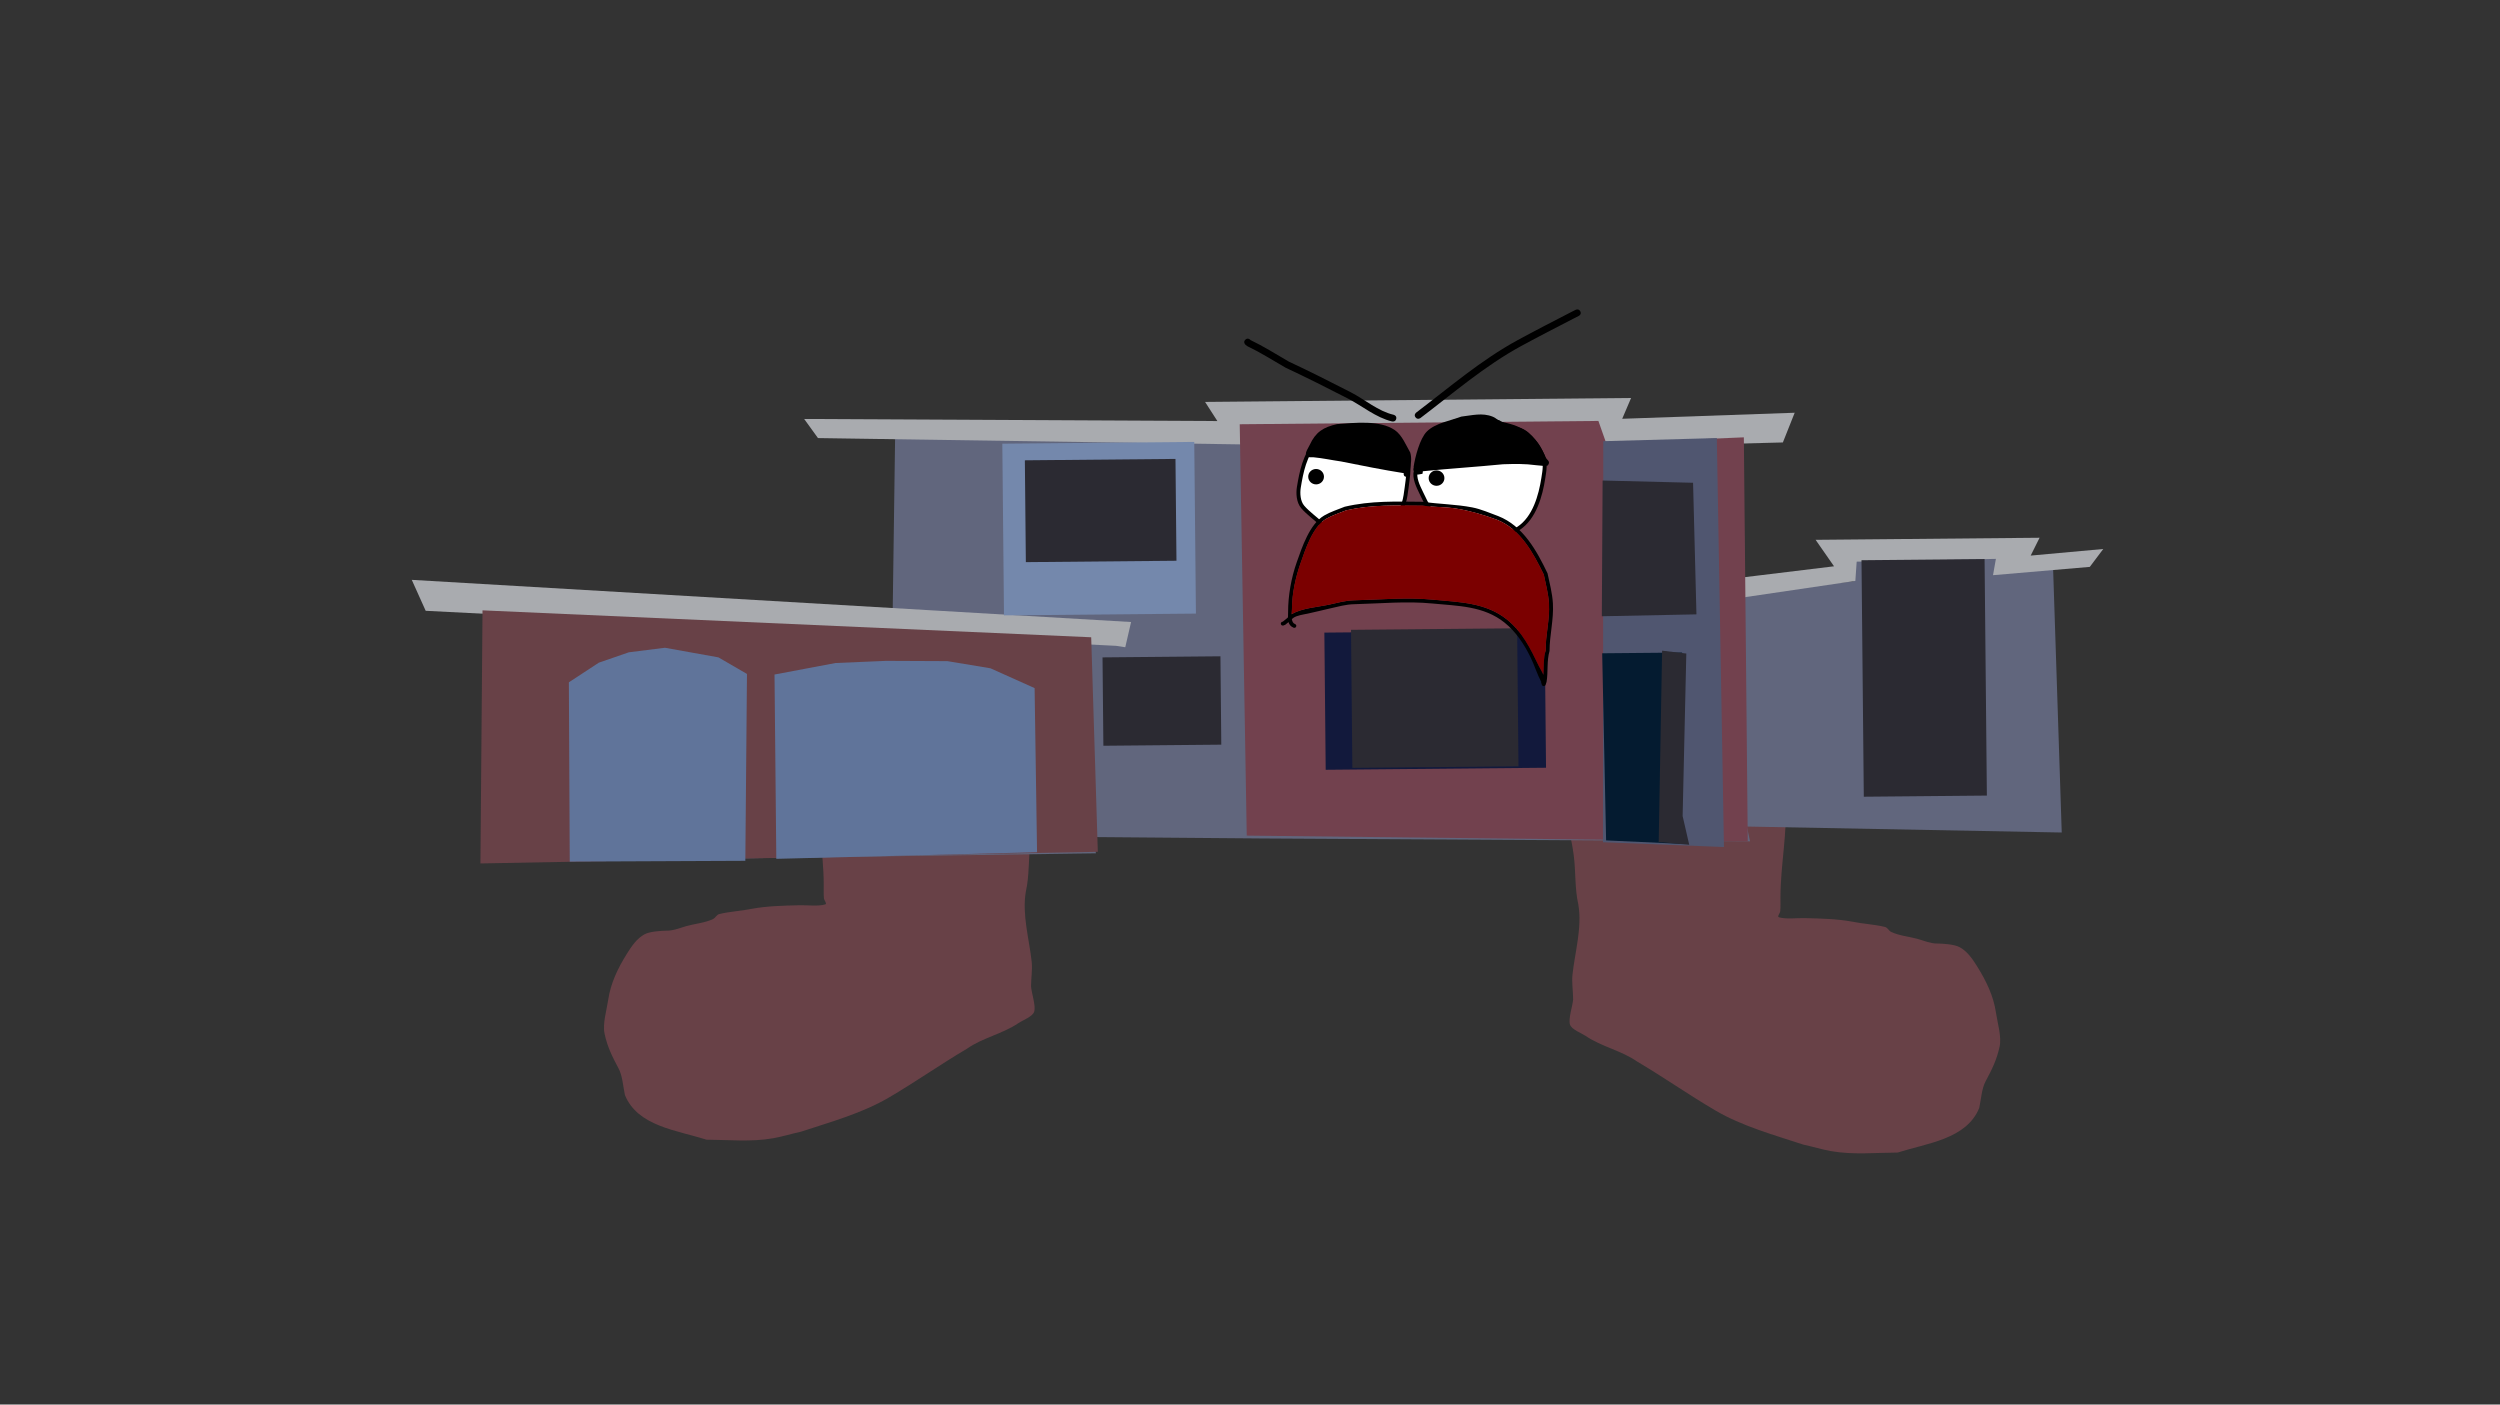 <svg version="1.1" xmlns="http://www.w3.org/2000/svg" xmlns:xlink="http://www.w3.org/1999/xlink" width="959.459" height="539.039" viewBox="0,0,959.459,539.039"><rect x="0" y="0" width="959.459" height="539.039" fill="#333333" stroke="none"/><g transform="translate(159.73,89.52)"><g data-paper-data="{&quot;isPaintingLayer&quot;:true}" fill-rule="nonzero" stroke-linejoin="miter" stroke-miterlimit="10" stroke-dasharray="" stroke-dashoffset="0" style="mix-blend-mode: normal"><path d="M-159.73,449.52v-539.039h959.459v539.039z" fill="none" stroke="#f00000" stroke-width="0" stroke-linecap="butt"/><g><path d="M245.675,182.148c-0.736,-0.282 -1.916,-0.648 -1.923,-1.068c-0.017,-1.096 2.003,-1.765 2.518,-2.276c1.803,-1.788 3.272,-4.584 4.468,-7.129l0.916,-1.194c0.128,-0.163 0.203,-0.366 0.203,-0.587c0,-0.533 -0.442,-0.965 -0.987,-0.965v0h-1.558c-4.481,0 -8.916,0.305 -13.399,0.305c-8.282,0 -16.666,0.609 -24.963,0.915c-4.72,0.174 -9.427,-0.61 -14.189,-0.61c-7.186,0 -14.399,0.179 -21.582,0c-2.858,-0.071 -5.735,-0.215 -8.592,-0.334c-0.831,-0.035 -1.724,-0.485 -2.488,-0.166c-1.712,0.715 -2.448,5.345 -2.694,6.772c-1.313,6.192 -4.412,11.956 -5.9,17.989c-1.39,5.634 -0.956,12.931 -1.031,18.718c-0.823,12.57 1.929,24.936 1.929,37.512c0.006,1.715 -0.063,3.452 0.07,5.163c0.063,0.812 1.32,2.163 0.52,2.39c-2.85,0.809 -6.829,0.24 -9.911,0.316c-5.933,0.146 -12.268,0.278 -18.118,1.342c-4.131,0.865 -8.658,1.053 -12.679,2.051c-0.983,0.244 -1.441,1.448 -2.347,1.894c-2.925,1.44 -6.993,1.819 -10.117,2.677c-2.28,0.626 -5.015,1.818 -7.504,1.787c-2.307,0.033 -6.572,0.294 -8.608,1.363c-3.02,1.585 -5.105,4.703 -6.835,7.479c-3.42,5.489 -6.241,11.236 -7.18,17.671c-0.56,3.861 -2.226,9.176 -1.404,13.027c1.077,5.048 2.917,8.754 5.367,13.316c1.529,2.848 1.768,7.112 2.448,10.242c4.894,12.032 20.094,13.53 31.323,17.127c8.399,0.04 17.148,0.934 25.494,-0.541c3.587,-0.633 7.191,-1.751 10.763,-2.529c11.328,-3.726 23.393,-7.043 33.76,-13.124c10.268,-6.024 20.009,-12.875 30.034,-18.783c5.886,-4.14 13.582,-5.636 19.652,-9.765c1.611,-1.095 5.405,-2.457 6.034,-4.362c0.726,-2.201 -1.03,-7.252 -1.2,-9.67c0.001,-3.049 0.571,-6.505 0.249,-9.499c-0.929,-8.659 -3.754,-18.084 -2.253,-26.894c1.435,-6.307 0.937,-12.693 1.798,-19.104c0.849,-6.324 2.537,-12.421 3.608,-18.683c1.253,-7.435 3.522,-14.717 4.7,-22.249c0.363,-2.319 0.953,-6.214 2.413,-8.42l0.65,0.018c0,0 0.987,0 0.987,-0.965c0,-0.587 -0.365,-0.817 -0.651,-0.907c-0.046,-0.125 -0.128,-0.255 -0.261,-0.385c-0.698,-0.683 -1.396,0 -1.396,0c-0.045,0.046 -0.09,0.093 -0.135,0.14z" data-paper-data="{&quot;index&quot;:null}" fill="#684147" stroke="none" stroke-width="0.5" stroke-linecap="butt"/><path d="M434.302,187.091c-0.044,-0.048 -0.089,-0.094 -0.135,-0.14c0,0 -0.698,-0.683 -1.396,0c-0.133,0.13 -0.215,0.26 -0.261,0.385c-0.286,0.09 -0.651,0.32 -0.651,0.907c0,0.965 0.987,0.965 0.987,0.965l0.65,-0.018c1.46,2.206 2.05,6.101 2.413,8.42c1.178,7.533 3.447,14.815 4.7,22.249c1.07,6.262 2.759,12.359 3.608,18.683c0.861,6.411 0.363,12.798 1.798,19.104c1.501,8.81 -1.324,18.235 -2.253,26.894c-0.321,2.994 0.249,6.45 0.249,9.499c-0.169,2.418 -1.926,7.469 -1.2,9.67c0.629,1.906 4.423,3.267 6.034,4.362c6.07,4.129 13.767,5.625 19.652,9.765c10.024,5.908 19.766,12.759 30.034,18.783c10.367,6.082 22.431,9.399 33.76,13.124c3.572,0.778 7.176,1.896 10.763,2.529c8.347,1.474 17.095,0.581 25.494,0.541c11.23,-3.596 26.43,-5.095 31.323,-17.127c0.68,-3.131 0.919,-7.394 2.448,-10.242c2.45,-4.562 4.29,-8.268 5.367,-13.316c0.821,-3.85 -0.844,-9.166 -1.404,-13.027c-0.938,-6.435 -3.759,-12.182 -7.18,-17.671c-1.73,-2.776 -3.815,-5.894 -6.835,-7.479c-2.037,-1.069 -6.301,-1.329 -8.608,-1.363c-2.488,0.032 -5.224,-1.161 -7.504,-1.787c-3.124,-0.858 -7.192,-1.237 -10.117,-2.677c-0.906,-0.446 -1.364,-1.65 -2.347,-1.894c-4.02,-0.997 -8.548,-1.185 -12.679,-2.051c-5.849,-1.064 -12.185,-1.196 -18.118,-1.342c-3.082,-0.076 -7.061,0.493 -9.911,-0.316c-0.8,-0.227 0.457,-1.578 0.52,-2.39c0.133,-1.711 0.063,-3.448 0.07,-5.163c0,-12.576 2.752,-24.942 1.929,-37.512c-0.075,-5.787 0.359,-13.084 -1.031,-18.718c-1.488,-6.033 -4.588,-11.797 -5.9,-17.989c-0.245,-1.427 -0.982,-6.057 -2.694,-6.772c-0.765,-0.319 -1.658,0.131 -2.488,0.166c-2.857,0.119 -5.734,0.263 -8.592,0.334c-7.183,0.178 -14.396,-0 -21.582,-0c-4.762,0 -9.469,0.784 -14.189,0.61c-8.297,-0.306 -16.681,-0.915 -24.963,-0.915c-4.483,0 -8.918,-0.305 -13.399,-0.305h-1.558v0c-0.545,0 -0.987,0.432 -0.987,0.965c0,0.221 0.076,0.424 0.203,0.587l0.916,1.194c1.196,2.546 2.665,5.341 4.468,7.129c0.516,0.511 2.535,1.181 2.518,2.276c-0.007,0.419 -1.187,0.785 -1.923,1.068z" fill="#684147" stroke="none" stroke-width="0.5" stroke-linecap="butt"/><path d="M261.239,155.602l-233.027,-10.903l-0.806,96.565l233.471,-3.301l-1.222,-6.236l64.625,0.537l187.626,1.1l-1.217,-5.669l120.839,2.288l-3.303,-101.07l-20.909,0.194l-0.641,-6.242l-55.171,1.079l0.094,9.655l-41.779,4.363l-0.567,-58.497l-54.584,1.642l-0.088,-9.087l-136.471,2.969l-0.531,5.117l-133.768,-2.736l-1.026,73.847z" data-paper-data="{&quot;index&quot;:null}" fill="#61667d" stroke="#000000" stroke-width="0" stroke-linecap="round"/><path d="M272.13,158.878l2.23,-9.676l-276.062,-16.184l5.343,11.878l264.999,13.447z" data-paper-data="{&quot;index&quot;:null}" fill="#a9abaf" stroke="#000000" stroke-width="0" stroke-linecap="round"/><path d="M318.842,75.945l134.165,-1.244l2.395,7.362l69.104,-1.777l4.536,-11.402l-66.195,2.318l3.408,-7.983l-163.495,1.516l4.718,7.34l-158.58,-0.802l5.299,7.335l164.405,2.452z" data-paper-data="{&quot;index&quot;:null}" fill="#a9abaf" stroke="#000000" stroke-width="0" stroke-linecap="round"/><path d="M507.08,140.086l45.242,-6.667l0.509,-7.389l53.428,-1.063l-1.101,6.258l37.144,-3.184l5.161,-6.864l-27.856,2.53l3.419,-6.847l-85.958,0.797l7.069,10.158l-35.39,4.304z" data-paper-data="{&quot;index&quot;:null}" fill="#a9abaf" stroke="#000000" stroke-width="0" stroke-linecap="round"/><path d="M511.033,233.371l-1.503,-155.045l-52.836,2.194l-2.987,-8.492l-137.65,1.276l2.692,157.874z" data-paper-data="{&quot;index&quot;:null}" fill="#72414e" stroke="#000000" stroke-width="0" stroke-linecap="round"/><path d="M261.596,237.388l-2.541,-82.334l-233.603,-10.33l-0.801,97.132z" data-paper-data="{&quot;index&quot;:null}" fill="#684147" stroke="#000000" stroke-width="0" stroke-linecap="round"/><path d="M501.892,235.553l-2.733,-156.95l-43.577,1.193l-0.122,153.918z" data-paper-data="{&quot;index&quot;:null}" fill="#505670" stroke="#000000" stroke-width="0" stroke-linecap="round"/><path d="M456.665,233.012l28.668,1.313l0.499,-73.411l-30.671,0.284z" data-paper-data="{&quot;index&quot;:null}" fill="#041b30" stroke="#000000" stroke-width="0" stroke-linecap="round"/><path d="M478.156,160.196l-1.306,73.418l11.715,1.075l-2.529,-11.027l1.413,-62.369z" data-paper-data="{&quot;index&quot;:null}" fill="#2b2a32" stroke="#000000" stroke-width="0" stroke-linecap="round"/><path d="M455.023,146.992l36.317,-0.731l-1.297,-50.504l-34.718,-0.862z" data-paper-data="{&quot;index&quot;:null}" fill="#2b2a32" stroke="#000000" stroke-width="0" stroke-linecap="round"/><path d="M433.61,205.128l-0.511,-52.649l-84.562,0.784l0.511,52.649z" data-paper-data="{&quot;index&quot;:null}" fill="#12193c" stroke="#000000" stroke-width="0" stroke-linecap="butt"/><path d="M423.034,204.58l-0.514,-52.972l-63.752,0.591l0.514,52.972z" data-paper-data="{&quot;index&quot;:null}" fill="#2b2a32" stroke="#000000" stroke-width="0" stroke-linecap="butt"/><path d="M308.982,196.27l-0.329,-33.915l-45.254,0.42l0.329,33.915z" data-paper-data="{&quot;index&quot;:null}" fill="#2b2a32" stroke="#000000" stroke-width="0" stroke-linecap="butt"/><path d="M299.245,145.967l-0.639,-65.892l-73.661,0.683l0.639,65.892z" data-paper-data="{&quot;index&quot;:null}" fill="#7488ac" stroke="#000000" stroke-width="0" stroke-linecap="butt"/><path d="M291.78,125.685l-0.379,-39.083l-57.806,0.536l0.379,39.083z" data-paper-data="{&quot;index&quot;:null}" fill="#2b2a32" stroke="#000000" stroke-width="0" stroke-linecap="butt"/><path d="M602.798,215.812l-0.88,-90.763l-47.236,0.438l0.88,90.763z" data-paper-data="{&quot;index&quot;:null}" fill="#2b2a32" stroke="#000000" stroke-width="0" stroke-linecap="butt"/><path d="M238.275,237.546l-0.941,-62.982l-16.921,-7.596l-16.544,-2.754l-23.456,-0.106l-19.483,0.827l-23.412,4.416l0.686,70.737z" data-paper-data="{&quot;index&quot;:null}" fill="#60749a" stroke="#000000" stroke-width="0" stroke-linecap="round"/><path d="M126.318,240.845l0.626,-71.719l-10.963,-6.359l-20.517,-3.686l-13.858,1.744l-11.524,3.983l-11.489,7.536l0.337,68.802z" data-paper-data="{&quot;index&quot;:null}" fill="#60749a" stroke="#000000" stroke-width="0" stroke-linecap="round"/><path d="M374.171,79.038c-7.916,-5.419 -22.332,-5.757 -28.895,1.616c-4.258,4.22 -5.592,11.131 -6.528,16.821c-0.388,2.359 -0.193,5.598 1.475,7.552c2.038,2.387 4.873,4.334 7.157,6.527c8.915,7.172 21.579,5.349 28.796,-2.877c2.938,-3.402 3.388,-6.832 3.94,-11.083c0.965,-7.417 1.952,-12.464 -3.834,-18.006c-0.256,-0.246 -0.505,-0.493 -0.748,-0.734c-0.575,0.724 -1.363,0.184 -1.363,0.184z" data-paper-data="{&quot;noHover&quot;:false,&quot;origItem&quot;:[&quot;Path&quot;,{&quot;applyMatrix&quot;:true,&quot;segments&quot;:[[[200.49385,74.67996],[0.43318,0.54718],[-0.17963,0.18488]],[[199.94378,75.24244],[0.18861,-0.18884],[-4.26685,4.25935]],[[197.23383,88.93568],[-0.77146,-5.63895],[0.44211,3.23156]],[[200.2356,97.31777],[-2.21109,-2.56886],[5.43095,6.21063]],[[221.62153,99.29664],[-6.58434,5.52224],[1.68436,-1.6852]],[[226.88708,94.29575],[-1.49952,1.83143],[1.22769,-1.49944]],[[227.92555,88.55408],[0.30607,1.79329],[-0.73808,-4.3245]],[[222.96067,75.837],[3.20008,3.1823],[-4.93823,-5.56611]],[[201.50825,74.81198],[5.85337,-4.18114],[0,0]]],&quot;closed&quot;:true}]}" fill="#ffffff" stroke="#000000" stroke-width="1.5" stroke-linecap="butt"/><path d="M390.177,77.515c-1.825,1.814 -2.349,4.166 -3.32,6.509c-0.95,2.292 -2.559,4.744 -3.21,7.112c-0.764,2.78 0.878,5.963 2.036,8.392c2.332,4.893 3.966,8.483 8.624,11.615c5.37,3.622 13.961,9.177 20.945,6.456c2.81,-1.094 5.246,-2.87 7.819,-4.343c6.11,-4.032 8.45,-12.538 9.491,-19.251c0.483,-3.116 1.005,-5.612 -0.222,-8.652c-1.558,-3.366 -4.774,-8.541 -8.622,-9.849c-1.049,-0.356 -2.115,-0.63 -3.165,-0.914c-0.165,-0.021 -0.297,-0.073 -0.35,-0.096c-1.371,-0.377 -2.735,-0.805 -4.024,-1.505l-0.296,-0.139c0,0 -0.212,-0.101 -0.381,-0.305c-8.732,-2.876 -18.482,-2.016 -25.325,4.969z" data-paper-data="{&quot;noHover&quot;:false,&quot;origItem&quot;:[&quot;Path&quot;,{&quot;applyMatrix&quot;:true,&quot;segments&quot;:[[[170.67963,70.17206],[6.47865,-2.25108],[-0.12396,0.15616]],[170.39951,70.4063],[[170.181,70.51427],[0,0],[-0.95481,0.54142]],[[167.20474,71.68416],[1.01794,-0.29694],[-0.03895,0.01785]],[[166.94581,71.75897],[0.12299,-0.01715],[-0.77982,0.22347]],[[164.60147,72.47309],[0.77797,-0.27871],[-2.85536,1.02295]],[[158.2699,80.00997],[1.1354,-2.5732],[-0.89163,2.32228]],[[158.1703,86.5801],[-0.38204,-2.36829],[0.82314,5.10269]],[[165.35417,101.12655],[-4.5772,-3.0257],[1.92617,1.10311]],[[171.18928,104.36906],[-2.09926,-0.81326],[5.21777,2.02138]],[[186.68681,99.31657],[-3.97125,2.79479],[3.4445,-2.41685]],[[193.00573,90.44197],[-1.70084,3.7411],[0.84415,-1.85676]],[[194.46015,84.0576],[0.58878,2.11104],[-0.50136,-1.7976]],[[192.02453,78.68209],[0.72403,1.73767],[-0.74003,-1.77607]],[[189.51497,73.7632],[1.37114,1.36833],[-5.14401,-5.26866]]],&quot;closed&quot;:true}]}" fill="#ffffff" stroke="#000000" stroke-width="1.5" stroke-linecap="butt"/><path d="M394.611,93.941c-0.016,-1.632 -1.382,-2.943 -3.051,-2.928c-1.669,0.015 -3.01,1.351 -2.994,2.984c0.016,1.632 1.382,2.943 3.051,2.928c1.669,-0.015 3.01,-1.351 2.994,-2.984z" fill="#000000" stroke="none" stroke-width="0.5" stroke-linecap="butt"/><path d="M348.388,93.398c-0.016,-1.632 -1.382,-2.943 -3.051,-2.928c-1.669,0.015 -3.01,1.351 -2.994,2.984c0.016,1.632 1.382,2.943 3.051,2.928c1.669,-0.015 3.01,-1.351 2.994,-2.984z" fill="#000000" stroke="none" stroke-width="0.5" stroke-linecap="butt"/><path d="M446.76,29.957c-0.616,-1.167 -1.81,-0.564 -1.81,-0.564l-1.675,0.846c-6.873,3.555 -13.772,7.083 -20.565,10.783c-14.057,7.657 -26.243,18.18 -38.93,27.807c0,0 -1.061,0.805 -0.238,1.843c0.824,1.038 1.885,0.232 1.885,0.232c12.577,-9.543 24.656,-19.997 38.59,-27.587c6.772,-3.689 13.65,-7.205 20.502,-10.75l1.663,-0.84c0,0 1.194,-0.603 0.577,-1.77z" fill="#000000" stroke="none" stroke-width="0.5" stroke-linecap="butt"/><path d="M318.19,40.87c-0.941,0.938 0.018,1.858 0.018,1.858l0.698,0.575c5.14,2.454 9.818,5.444 14.739,8.285c8.009,3.738 15.963,7.76 23.821,11.79c5.588,2.866 10.813,7.354 17.026,8.845c0,0 1.306,0.307 1.62,-0.971c0.313,-1.277 -0.993,-1.584 -0.993,-1.584c-5.94,-1.355 -11.072,-5.881 -16.401,-8.615c-7.852,-4.028 -15.802,-8.057 -23.809,-11.785c-4.944,-2.861 -9.654,-5.86 -14.823,-8.327l0.005,-0.089c0,0 -0.959,-0.92 -1.9,0.018z" fill="#000000" stroke="none" stroke-width="0.5" stroke-linecap="butt"/><path d="M386.344,91.334c10.246,-1.028 20.508,-1.668 30.763,-2.679c4.458,-0.139 8.329,-0.241 12.755,0.37c0.609,0.084 4.076,0.451 4.373,0.111c1.337,-1.529 -0.288,-2.103 -0.712,-3.049c-1.701,-3.787 -2.838,-6.129 -6.187,-8.869c-2.503,-2.71 -6.741,-3.996 -10.362,-4.757c-1.698,-0.357 -2.277,-1.43 -3.798,-2.053c-4.041,-1.656 -8.062,-0.491 -12.097,-0.043c-4.19,1.596 -9.968,2.476 -13.22,5.735c-2.701,2.707 -4.511,9.841 -5.073,13.596c0.016,0.126 0.032,0.246 0.047,0.362c-0.11,0.158 -0.178,0.373 -0.145,0.667c0.038,0.338 0.182,0.547 0.355,0.675c0.313,1.475 0.838,1.382 3.157,0.909z" fill="#000000" stroke="none" stroke-width="0.5" stroke-linecap="butt"/><path d="M380.001,93.455c1.008,-0.009 0.998,-0.995 0.998,-0.995l-0.024,0c0.028,-0.127 0.056,-0.255 0.083,-0.383c0.165,-0.122 0.304,-0.32 0.354,-0.635c0.042,-0.262 0.001,-0.465 -0.082,-0.621c0.463,-2.214 0.799,-4.465 0.17,-6.648c-1.632,-2.846 -3.153,-6.703 -5.899,-8.607c-5.74,-3.982 -15.563,-2.793 -22.173,-2.319c-5.286,1.185 -8.211,2.992 -10.535,8.038c-0.445,0.966 -1.745,2.753 -1.382,3.832c0.394,1.17 2.084,0.783 2.889,0.859c3.527,0.331 7.032,1.108 10.547,1.602c8.021,1.605 16.012,3.217 24.055,4.489l-0.019,0.412c0,0 0.01,0.985 1.017,0.976z" fill="#000000" stroke="none" stroke-width="0.5" stroke-linecap="butt"/><path d="M331.874,150.055c0.243,0.712 0.97,0.474 0.97,0.474l0.688,-0.279c0.286,-0.233 0.572,-0.466 0.857,-0.699c0.139,-0.097 0.272,-0.2 0.401,-0.308c0.254,0.9 0.798,1.66 1.924,2.131c0,0 0.712,0.279 0.997,-0.418c0.285,-0.696 -0.427,-0.975 -0.427,-0.975c-0.748,-0.26 -1.086,-1 -1.219,-1.905c0.2,-0.178 0.405,-0.347 0.623,-0.5c1.296,-0.905 3.899,-1.278 5.418,-1.59c2.868,-0.59 5.712,-1.36 8.558,-1.987c3.129,-0.689 6.046,-1.558 9.313,-1.634c9.975,-0.244 20.117,-1.247 30.06,-0.269c9.735,0.951 19.682,0.903 27.677,7.347c4.387,3.526 7.482,8.27 9.931,13.236c1.501,3.043 2.54,6.53 4.142,9.538l-0.092,0.026l0.289,0.988c0.086,0.322 0.386,0.56 0.742,0.56c0.348,0 0.642,-0.226 0.736,-0.537l0.344,-1.046l-0.018,-0.006l0.034,-0.05c0.638,-3.918 0.025,-8.001 1.13,-11.843c0.028,-6.117 1.656,-12.115 1.296,-18.282c-0.223,-3.824 -1.255,-7.763 -2.062,-11.513c-4.112,-8.615 -9.397,-18.239 -18.921,-21.964c-3.209,-1.177 -6.586,-2.681 -9.954,-3.334c-6.31,-1.224 -12.676,-1.242 -18.996,-2.161c-10.263,-0.092 -19.873,-0.461 -29.959,1.894c-2.652,1.078 -5.408,1.926 -7.895,3.381c-5.594,3.274 -8.507,12.221 -10.534,17.959c-2.082,5.893 -3.308,12.777 -3.307,19.018c0,0.69 -0.043,1.404 -0.039,2.095c-0.36,0.34 -0.723,0.679 -1.129,0.962c-0.301,0.245 -0.601,0.489 -0.902,0.734l-0.191,0.008c0,0 -0.728,0.237 -0.485,0.949zM336.007,146.217c0.042,-0.923 0.147,-1.813 0.147,-2.41c-0.004,-5.487 1.4,-11.867 3.223,-17.028c1.89,-5.351 4.654,-14.154 9.909,-17.183c2.386,-1.376 5.01,-2.185 7.544,-3.22c9.905,-2.272 19.296,-1.88 29.366,-1.826c4.303,0.637 8.676,0.431 12.987,1.14c5.428,0.892 10.378,2.371 15.529,4.259c9.115,3.565 14.012,12.865 18.021,21.041c0.754,3.632 1.765,7.427 1.985,11.123c0.361,6.071 -1.316,11.966 -1.284,17.988c-0.893,3.03 -0.662,6.217 -0.853,9.349c-0.528,-1.278 -1.345,-2.606 -1.683,-3.305c-3.198,-6.622 -6.301,-13.096 -12.207,-17.86c-8.263,-6.649 -18.431,-6.698 -28.5,-7.681c-10.011,-0.971 -20.207,0.017 -30.25,0.262c-3.368,0.086 -6.381,0.965 -9.611,1.67c-4.126,0.901 -10.675,1.338 -14.322,3.681z" fill="#000000" stroke="none" stroke-width="0.5" stroke-linecap="butt"/><path d="M350.379,142.528c3.229,-0.705 6.142,-1.568 9.51,-1.654c10.043,-0.246 20.33,-1.21 30.341,-0.239c10.069,0.983 20.148,0.985 28.411,7.634c5.906,4.764 9.015,11.227 12.212,17.849c0.338,0.699 1.239,2.083 1.768,3.361c0.191,-3.132 -0.036,-6.326 0.857,-9.355c-0.032,-6.022 1.65,-11.934 1.289,-18.005c-0.22,-3.697 -1.231,-7.503 -1.985,-11.135c-4.009,-8.176 -8.92,-17.503 -18.034,-21.069c-5.151,-1.888 -10.117,-3.378 -15.546,-4.271c-4.311,-0.709 -8.703,-0.507 -13.006,-1.144c-10.07,-0.054 -19.497,-0.434 -29.402,1.839c-2.534,1.035 -5.164,1.85 -7.55,3.226c-5.255,3.029 -8.028,11.852 -9.918,17.203c-1.823,5.162 -3.228,11.56 -3.224,17.046c0,0.596 -0.104,1.489 -0.146,2.412c3.647,-2.343 10.297,-2.797 14.423,-3.699z" data-paper-data="{&quot;noHover&quot;:false,&quot;origItem&quot;:[&quot;Path&quot;,{&quot;applyMatrix&quot;:true,&quot;segments&quot;:[[[310.04473,146.21714],[-3.56582,-2.34309],[-0.04076,-0.92346]],[[309.90138,143.80727],[-0.00043,0.59648],[0.00395,-5.48661]],[[306.74955,126.7792],[1.78307,5.16158],[-1.84856,-5.35117]],[[297.06027,109.59574],[5.13844,3.02946],[-2.33354,-1.37578]],[[289.68329,106.3761],[2.47764,1.03487],[-9.68544,-2.27228]],[[260.96798,104.5504],[9.84645,-0.0543],[-4.20761,0.63672]],[[248.26883,105.69022],[4.21565,-0.70876],[-5.30811,0.89243]],[[233.08403,109.94928],[5.03642,-1.88839],[-8.91264,3.56536]],[[215.46243,130.9901],[3.92055,-8.17562],[-0.73727,3.63192]],[[213.52141,142.11348],[0.21476,-3.69668],[-0.35268,6.07077]],[[214.7772,160.10152],[0.03106,-6.02214],[0.87361,3.02971]],[[215.61154,169.45017],[-0.18695,-3.13209],[0.51644,-1.27795]],[[217.25729,166.14513],[-0.33031,0.69946],[3.12702,-6.62178]],[[229.19373,148.28509],[-5.77481,4.76416],[8.08024,-6.64926]],[[257.0622,140.6038],[-9.84617,0.98339],[9.78956,-0.97108]],[[286.64234,140.86607],[-9.82062,-0.24552],[3.29365,0.08604]],[[296.04017,142.53604],[-3.15787,-0.70543],[4.03441,0.90124]]],&quot;closed&quot;:true}]}" fill="#7b0000" stroke="none" stroke-width="0.5" stroke-linecap="butt"/></g></g></g></svg><!--rotationCenter:479.72973:269.51952-->